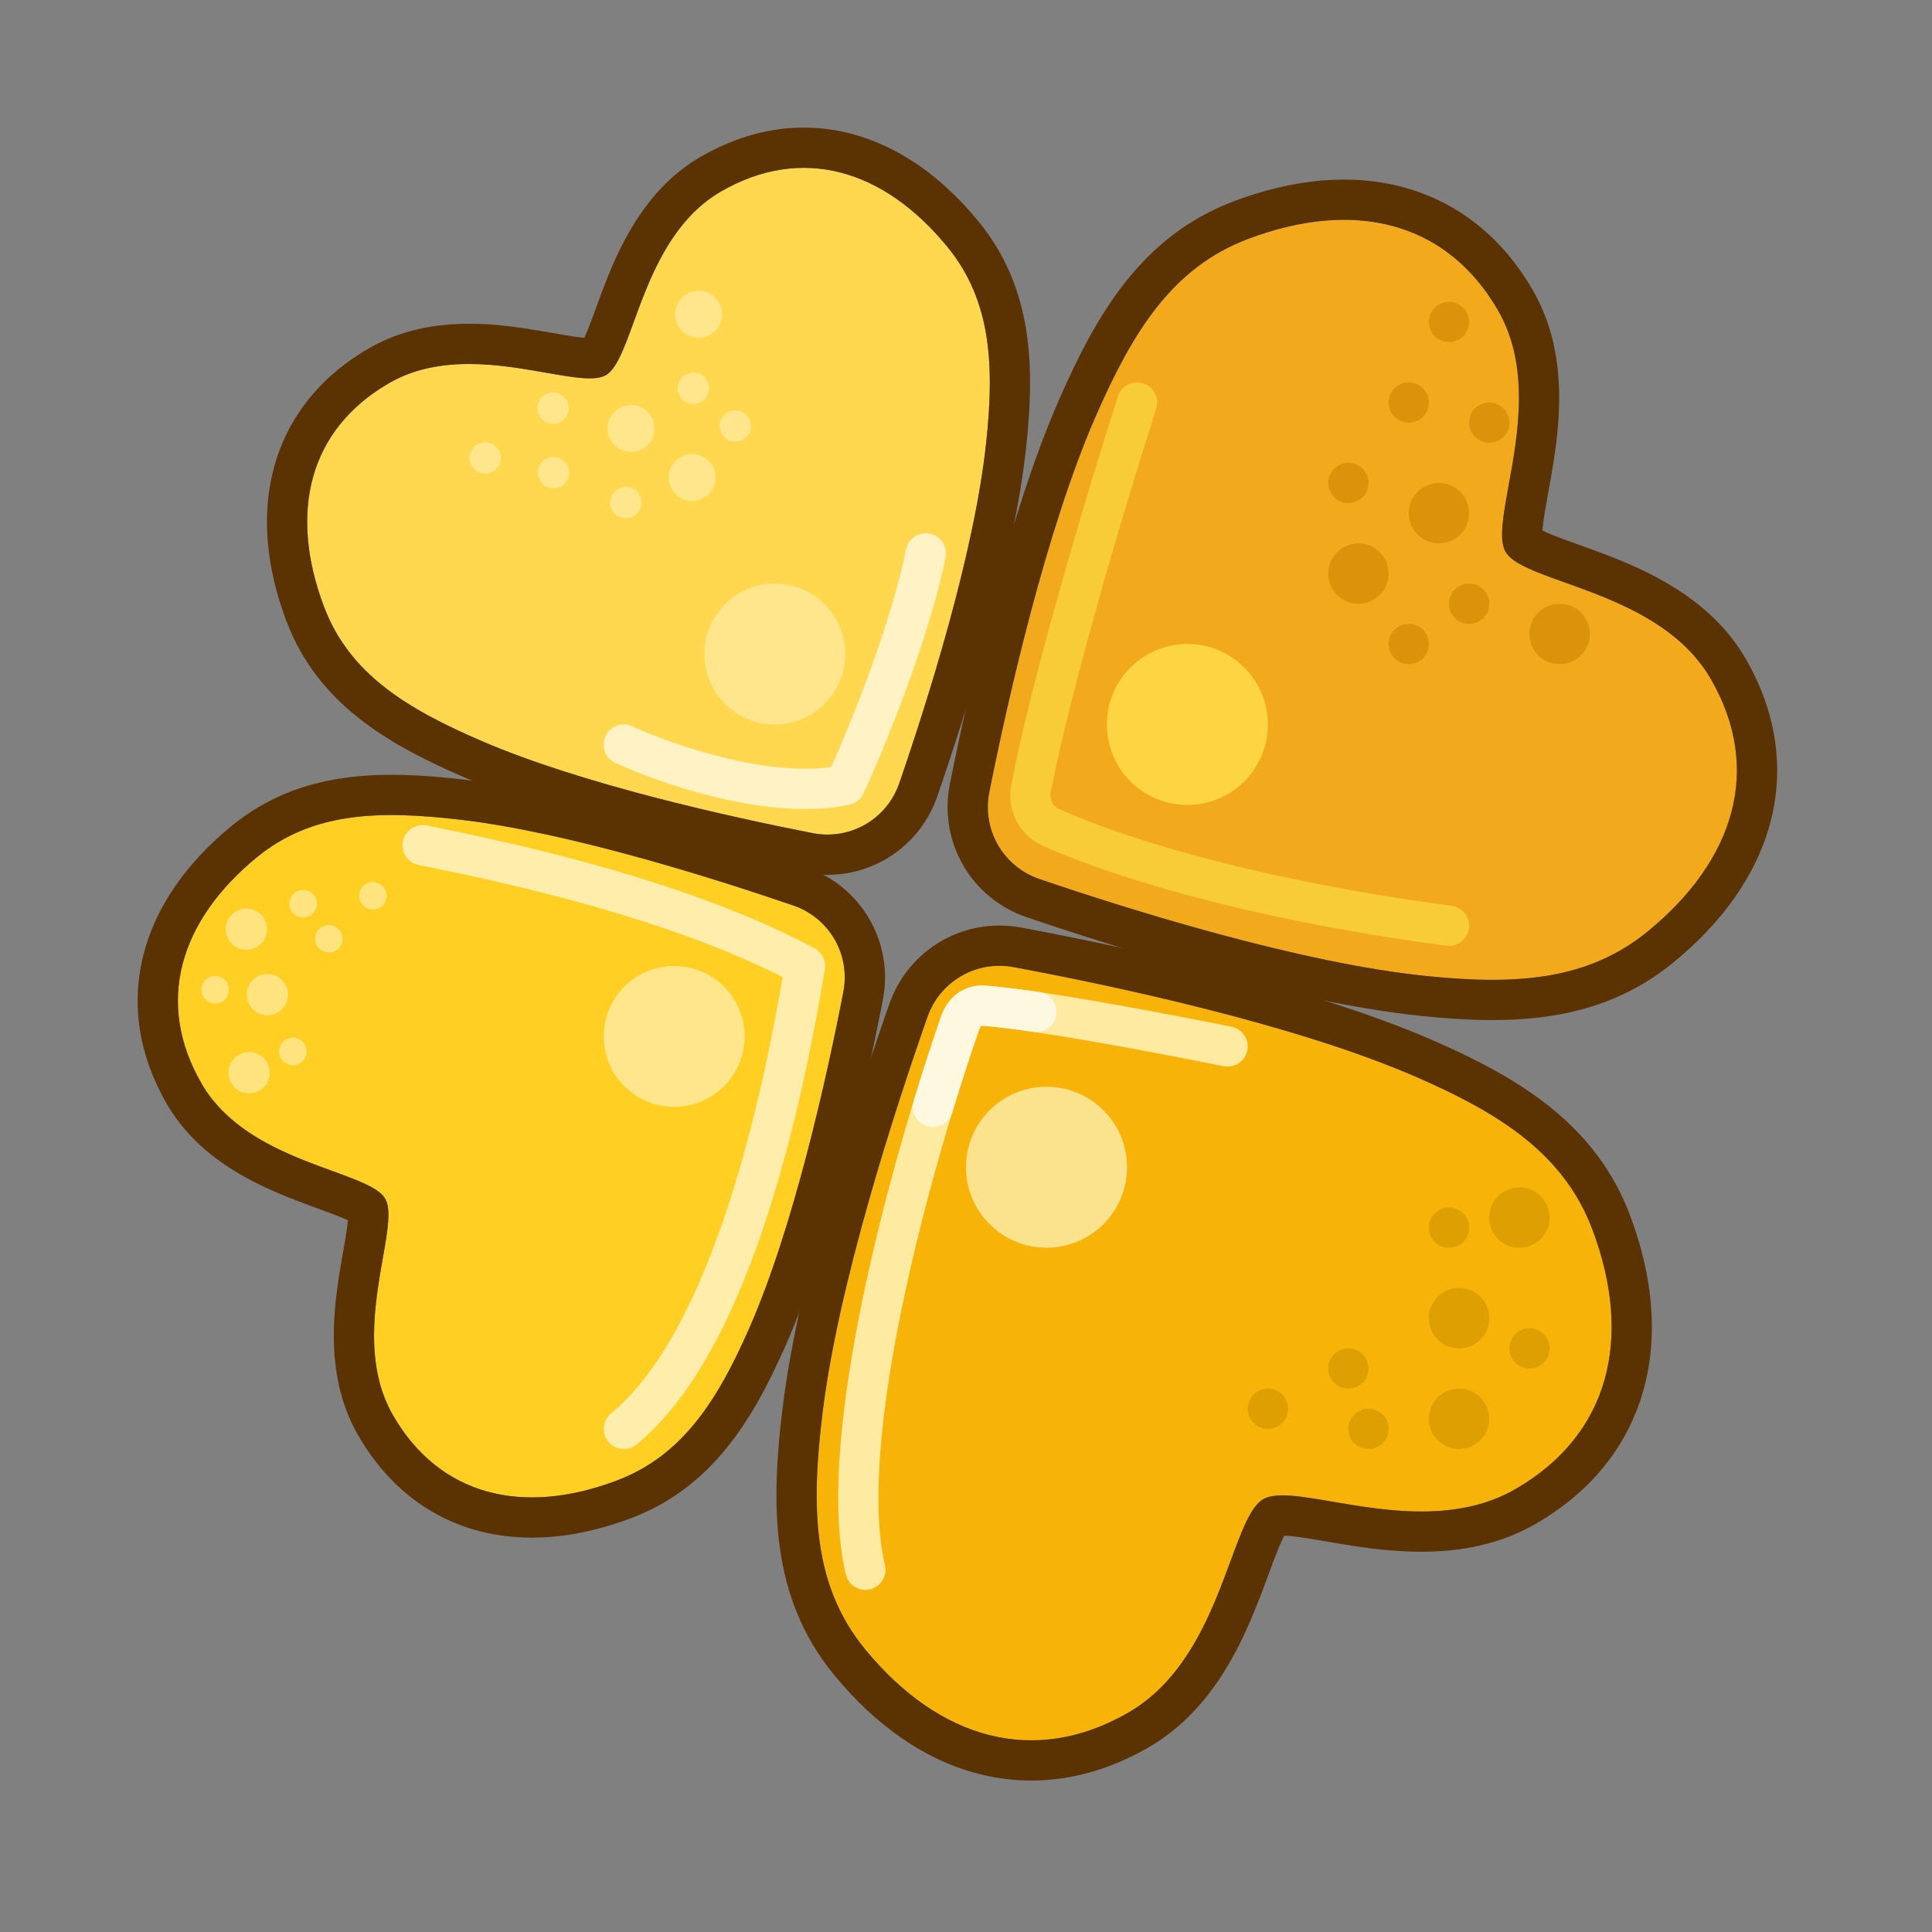 <svg viewBox="0 0 32 32" fill="none" xmlns="http://www.w3.org/2000/svg">
<rect x="0" y="0" width="32" height="32" fill="#808080" stroke="none"/>
<g clip-path="url(#clip0_851_10167)">
<path d="M16.332 7.349C16.473 6.052 16.421 4.979 15.69 4.087C14.634 2.799 13.276 2.402 11.943 3.171C10.611 3.94 10.51 5.94 10.035 6.214C9.56 6.488 7.778 5.576 6.446 6.345C5.113 7.114 4.779 8.489 5.366 10.047C5.787 11.163 6.737 11.738 7.974 12.272C9.628 12.986 12.07 13.527 13.459 13.799C14.08 13.921 14.689 13.571 14.895 12.972C15.363 11.614 16.135 9.176 16.332 7.349Z" fill="#FFD84F"/>
<path fill-rule="evenodd" clip-rule="evenodd" d="M16.995 7.42C17.139 6.09 17.117 4.777 16.205 3.665C15.613 2.942 14.896 2.42 14.086 2.212C13.264 2 12.414 2.13 11.61 2.594C10.736 3.098 10.308 3.979 10.048 4.631C9.981 4.799 9.922 4.962 9.87 5.105C9.816 5.252 9.772 5.374 9.729 5.479C9.71 5.526 9.693 5.564 9.678 5.596C9.644 5.593 9.602 5.588 9.552 5.581C9.44 5.566 9.312 5.544 9.158 5.516C9.008 5.49 8.837 5.46 8.658 5.434C7.963 5.333 6.987 5.263 6.113 5.768C5.309 6.231 4.772 6.904 4.544 7.721C4.32 8.526 4.413 9.408 4.742 10.283C5.267 11.674 6.454 12.342 7.71 12.884C9.437 13.629 11.943 14.181 13.331 14.454C14.278 14.639 15.211 14.103 15.525 13.189C15.993 11.833 16.788 9.331 16.995 7.42ZM9.801 5.599C9.801 5.599 9.799 5.599 9.796 5.599C9.799 5.599 9.801 5.599 9.801 5.599ZM9.623 5.699C9.621 5.702 9.62 5.703 9.62 5.703C9.62 5.703 9.621 5.702 9.623 5.699ZM15.69 4.087C16.421 4.979 16.473 6.052 16.332 7.349C16.135 9.176 15.363 11.614 14.895 12.972C14.689 13.571 14.08 13.921 13.459 13.799C12.07 13.527 9.628 12.986 7.974 12.272C6.737 11.738 5.787 11.163 5.366 10.047C4.779 8.489 5.113 7.114 6.446 6.345C7.28 5.863 8.291 6.041 9.047 6.174C9.498 6.253 9.858 6.316 10.035 6.214C10.213 6.111 10.338 5.768 10.495 5.338C10.758 4.617 11.109 3.653 11.943 3.171C13.276 2.402 14.634 2.799 15.69 4.087Z" fill="#5B3303"/>
<path fill-rule="evenodd" clip-rule="evenodd" d="M15.399 8.84C15.579 8.876 15.696 9.051 15.66 9.232C15.385 10.605 14.639 12.412 14.303 13.14C14.259 13.234 14.174 13.303 14.072 13.325C13.399 13.475 12.604 13.378 11.911 13.216C11.211 13.052 10.573 12.811 10.194 12.636C10.026 12.559 9.953 12.361 10.03 12.194C10.108 12.026 10.306 11.954 10.473 12.031C10.815 12.189 11.411 12.414 12.063 12.567C12.659 12.706 13.268 12.777 13.768 12.704C14.122 11.913 14.765 10.309 15.006 9.101C15.042 8.921 15.218 8.804 15.399 8.84Z" fill="#FFF2C5"/>
<path d="M23.472 17.844C24.858 18.449 25.907 19.119 26.376 20.367C27.053 22.171 26.657 23.765 25.102 24.663C23.548 25.56 21.477 24.511 20.923 24.831C20.369 25.151 20.243 27.468 18.689 28.366C17.134 29.263 15.555 28.809 14.332 27.321C13.456 26.256 13.434 24.969 13.622 23.417C13.883 21.262 14.83 18.358 15.361 16.845C15.569 16.252 16.171 15.903 16.789 16.018C18.388 16.316 21.442 16.958 23.472 17.844Z" fill="#F7B307"/>
<path fill-rule="evenodd" clip-rule="evenodd" d="M23.738 17.233C25.156 17.852 26.43 18.616 27 20.133C27.375 21.131 27.474 22.13 27.217 23.037C26.957 23.955 26.349 24.713 25.435 25.24C24.452 25.808 23.35 25.737 22.544 25.624C22.338 25.595 22.141 25.561 21.967 25.531C21.788 25.5 21.637 25.475 21.504 25.457C21.404 25.444 21.328 25.437 21.272 25.435C21.246 25.485 21.214 25.553 21.175 25.646C21.124 25.771 21.071 25.914 21.008 26.084C20.947 26.251 20.878 26.438 20.799 26.631C20.495 27.385 20.005 28.375 19.022 28.943C18.109 29.47 17.148 29.618 16.223 29.384C15.309 29.154 14.494 28.568 13.817 27.744C12.752 26.449 12.77 24.909 12.96 23.337C13.231 21.101 14.202 18.134 14.732 16.624C15.049 15.721 15.97 15.188 16.911 15.363C18.506 15.66 21.631 16.313 23.738 17.233ZM21.319 25.36C21.319 25.36 21.318 25.361 21.317 25.363C21.318 25.361 21.319 25.36 21.319 25.36ZM21.187 25.438C21.185 25.438 21.184 25.438 21.184 25.438C21.184 25.438 21.185 25.438 21.187 25.438ZM26.376 20.367C25.907 19.119 24.858 18.449 23.472 17.844C21.442 16.958 18.388 16.316 16.789 16.019C16.171 15.903 15.569 16.252 15.361 16.845C14.83 18.358 13.883 21.262 13.622 23.417C13.434 24.969 13.456 26.256 14.332 27.321C15.555 28.809 17.134 29.264 18.689 28.366C19.662 27.804 20.075 26.685 20.384 25.849C20.569 25.349 20.716 24.951 20.924 24.831C21.131 24.711 21.549 24.783 22.074 24.873C22.953 25.024 24.129 25.225 25.102 24.663C26.657 23.765 27.053 22.171 26.376 20.367Z" fill="#5B3303"/>
<path fill-rule="evenodd" clip-rule="evenodd" d="M16.252 16.991C16.25 16.993 16.233 17.008 16.216 17.056C15.823 18.188 15.308 19.894 14.954 21.583C14.597 23.29 14.421 24.916 14.658 25.924C14.7 26.103 14.589 26.282 14.41 26.324C14.23 26.367 14.051 26.256 14.009 26.076C13.734 24.91 13.945 23.151 14.302 21.446C14.662 19.723 15.187 17.989 15.586 16.837C15.634 16.699 15.716 16.563 15.846 16.463C15.98 16.36 16.144 16.313 16.319 16.325C16.829 16.361 18.01 16.529 20.399 17.006C20.579 17.043 20.696 17.218 20.66 17.399C20.624 17.579 20.448 17.696 20.268 17.66C17.879 17.182 16.736 17.023 16.272 16.99C16.259 16.989 16.254 16.991 16.253 16.991L16.253 16.991C16.253 16.991 16.253 16.991 16.253 16.991C16.253 16.991 16.253 16.991 16.252 16.991Z" fill="#FFEAA0"/>
<path d="M23.627 16.166C25.08 16.314 26.284 16.25 27.288 15.43C28.739 14.245 29.193 12.73 28.338 11.249C27.484 9.768 25.242 9.668 24.937 9.14C24.633 8.613 25.666 6.621 24.812 5.141C23.957 3.66 22.417 3.295 20.666 3.96C19.412 4.435 18.761 5.498 18.155 6.88C17.325 8.773 16.693 11.587 16.387 13.114C16.261 13.741 16.614 14.355 17.22 14.561C18.715 15.07 21.528 15.951 23.627 16.166Z" fill="#F2A91C"/>
<path fill-rule="evenodd" clip-rule="evenodd" d="M23.559 16.829C25.047 16.981 26.488 16.944 27.71 15.947C28.513 15.291 29.09 14.503 29.323 13.621C29.559 12.725 29.424 11.795 28.916 10.915C28.367 9.965 27.401 9.501 26.675 9.217C26.488 9.143 26.307 9.079 26.146 9.021C25.982 8.963 25.844 8.913 25.725 8.865C25.65 8.835 25.592 8.81 25.548 8.788C25.551 8.739 25.558 8.676 25.569 8.596C25.588 8.469 25.614 8.325 25.645 8.153C25.676 7.985 25.71 7.796 25.74 7.598C25.857 6.827 25.938 5.758 25.389 4.808C24.881 3.928 24.144 3.346 23.25 3.103C22.369 2.863 21.399 2.969 20.43 3.336C18.903 3.915 18.16 5.21 17.545 6.612C16.682 8.579 16.039 11.458 15.733 12.983C15.542 13.938 16.082 14.879 17.005 15.192C18.498 15.7 21.376 16.606 23.559 16.829ZM25.548 8.892C25.548 8.892 25.548 8.891 25.548 8.888C25.548 8.891 25.548 8.892 25.548 8.892ZM25.461 8.738C25.459 8.737 25.458 8.736 25.458 8.736C25.458 8.736 25.459 8.737 25.461 8.738ZM27.288 15.43C26.284 16.25 25.081 16.314 23.627 16.166C21.528 15.952 18.715 15.07 17.22 14.561C16.614 14.355 16.261 13.741 16.387 13.114C16.693 11.587 17.325 8.773 18.155 6.88C18.761 5.498 19.412 4.435 20.666 3.96C22.417 3.295 23.957 3.66 24.812 5.141C25.347 6.068 25.142 7.195 24.988 8.038C24.897 8.541 24.823 8.943 24.937 9.14C25.051 9.338 25.436 9.475 25.917 9.647C26.724 9.936 27.803 10.322 28.338 11.249C29.193 12.73 28.739 14.246 27.288 15.43Z" fill="#5B3303"/>
<path fill-rule="evenodd" clip-rule="evenodd" d="M15.845 16.464C15.979 16.361 16.143 16.313 16.319 16.325C16.515 16.339 16.805 16.372 17.215 16.432C17.397 16.459 17.523 16.628 17.496 16.81C17.47 16.992 17.3 17.118 17.118 17.091C16.715 17.032 16.444 17.002 16.272 16.99C16.26 16.989 16.254 16.991 16.254 16.991L16.254 16.991C16.254 16.991 16.254 16.991 16.254 16.991C16.254 16.991 16.253 16.991 16.253 16.992C16.25 16.994 16.232 17.01 16.216 17.057C16.078 17.453 15.926 17.919 15.771 18.43C15.717 18.606 15.531 18.706 15.355 18.652C15.179 18.599 15.079 18.413 15.133 18.236C15.291 17.717 15.446 17.243 15.586 16.839C15.634 16.701 15.716 16.564 15.845 16.464Z" fill="#FFF8E1"/>
<path d="M12.401 22.02C11.874 23.213 11.293 24.116 10.214 24.523C8.656 25.111 7.281 24.776 6.511 23.444C5.742 22.111 6.655 20.329 6.38 19.854C6.106 19.38 4.107 19.279 3.338 17.946C2.568 16.614 2.966 15.256 4.254 14.2C5.176 13.444 6.287 13.421 7.625 13.577C9.414 13.786 11.799 14.539 13.138 14.997C13.737 15.202 14.089 15.81 13.968 16.432C13.695 17.841 13.144 20.338 12.401 22.02Z" fill="#FFCF23"/>
<path fill-rule="evenodd" clip-rule="evenodd" d="M13.011 22.289C12.47 23.514 11.795 24.64 10.449 25.147C9.575 25.477 8.693 25.57 7.888 25.346C7.07 25.118 6.398 24.58 5.934 23.777C5.429 22.903 5.5 21.926 5.601 21.231C5.627 21.052 5.657 20.882 5.683 20.732C5.71 20.577 5.733 20.45 5.748 20.337C5.755 20.287 5.76 20.246 5.763 20.211C5.731 20.196 5.693 20.18 5.646 20.161C5.541 20.118 5.419 20.073 5.272 20.02C5.129 19.967 4.966 19.908 4.798 19.841C4.146 19.581 3.265 19.154 2.76 18.28C2.296 17.476 2.167 16.625 2.379 15.803C2.587 14.994 3.108 14.277 3.831 13.684C4.981 12.741 6.343 12.756 7.702 12.915C9.57 13.133 12.017 13.908 13.354 14.366C14.268 14.679 14.807 15.61 14.623 16.559C14.35 17.967 13.788 20.531 13.011 22.289ZM5.87 20.27C5.87 20.27 5.868 20.269 5.866 20.267C5.869 20.269 5.87 20.27 5.87 20.27ZM5.766 20.094C5.765 20.091 5.765 20.089 5.765 20.089C5.765 20.089 5.766 20.09 5.766 20.094ZM10.214 24.523C11.293 24.116 11.874 23.213 12.401 22.02C13.144 20.338 13.695 17.841 13.968 16.432C14.089 15.81 13.737 15.202 13.138 14.997C11.799 14.539 9.414 13.786 7.625 13.577C6.287 13.421 5.176 13.444 4.254 14.2C2.966 15.256 2.568 16.614 3.338 17.946C3.819 18.781 4.783 19.132 5.504 19.395C5.934 19.552 6.278 19.677 6.38 19.854C6.483 20.032 6.42 20.392 6.34 20.843C6.208 21.599 6.03 22.609 6.511 23.444C7.281 24.776 8.656 25.111 10.214 24.523Z" fill="#5B3303"/>
<path fill-rule="evenodd" clip-rule="evenodd" d="M6.673 13.935C6.709 13.754 6.885 13.637 7.065 13.673C8.731 14.006 11.442 14.614 13.49 15.706C13.616 15.773 13.685 15.914 13.662 16.055C13.494 17.06 13.2 18.621 12.713 20.123C12.232 21.609 11.541 23.109 10.544 23.925C10.402 24.041 10.192 24.02 10.075 23.878C9.959 23.735 9.98 23.525 10.122 23.409C10.959 22.724 11.601 21.391 12.079 19.918C12.514 18.574 12.793 17.174 12.964 16.184C11.038 15.211 8.543 14.649 6.935 14.327C6.754 14.291 6.637 14.115 6.673 13.935Z" fill="#FFEDAB"/>
<path fill-rule="evenodd" clip-rule="evenodd" d="M18.935 6.349C19.11 6.406 19.207 6.593 19.151 6.769C18.69 8.201 17.756 11.301 17.405 13.117C17.381 13.245 17.442 13.355 17.541 13.4C18.493 13.83 20.659 14.552 24.044 15.003C24.226 15.027 24.355 15.195 24.33 15.377C24.306 15.56 24.138 15.688 23.956 15.664C20.522 15.206 18.291 14.47 17.267 14.007C16.868 13.827 16.672 13.402 16.751 12.991C17.11 11.131 18.056 7.996 18.516 6.565C18.572 6.389 18.76 6.293 18.935 6.349Z" fill="#F8CC34"/>
<path d="M18.667 19.333C18.667 20.07 18.07 20.666 17.333 20.666C16.597 20.666 16 20.07 16 19.333C16 18.597 16.597 18 17.333 18C18.07 18 18.667 18.597 18.667 19.333Z" fill="#FBE28C"/>
<path d="M21 12C21 12.736 20.403 13.333 19.667 13.333C18.93 13.333 18.333 12.736 18.333 12C18.333 11.264 18.93 10.666 19.667 10.666C20.403 10.666 21 11.264 21 12Z" fill="#FDD442"/>
<path d="M14 10.833C14 11.477 13.477 12 12.833 12C12.189 12 11.666 11.477 11.666 10.833C11.666 10.189 12.189 9.666 12.833 9.666C13.477 9.666 14 10.189 14 10.833Z" fill="#FFE68C"/>
<path d="M12.333 17.166C12.333 17.811 11.811 18.333 11.166 18.333C10.522 18.333 10 17.811 10 17.166C10 16.522 10.522 16 11.166 16C11.811 16 12.333 16.522 12.333 17.166Z" fill="#FFE68C"/>
<path d="M22.666 22.667C22.666 22.851 22.517 23 22.333 23C22.149 23 22 22.851 22 22.667C22 22.483 22.149 22.333 22.333 22.333C22.517 22.333 22.666 22.483 22.666 22.667Z" fill="#DD9F01"/>
<path d="M25.666 22.333C25.666 22.517 25.517 22.667 25.333 22.667C25.149 22.667 25 22.517 25 22.333C25 22.149 25.149 22 25.333 22C25.517 22 25.666 22.149 25.666 22.333Z" fill="#DD9F01"/>
<path d="M24.333 20.333C24.333 20.517 24.184 20.667 24 20.667C23.816 20.667 23.666 20.517 23.666 20.333C23.666 20.149 23.816 20 24 20C24.184 20 24.333 20.149 24.333 20.333Z" fill="#DD9F01"/>
<path d="M23 23.667C23 23.851 22.851 24 22.667 24C22.483 24 22.333 23.851 22.333 23.667C22.333 23.483 22.483 23.333 22.667 23.333C22.851 23.333 23 23.483 23 23.667Z" fill="#DD9F01"/>
<path d="M21.333 23.333C21.333 23.517 21.184 23.667 21 23.667C20.816 23.667 20.666 23.517 20.666 23.333C20.666 23.149 20.816 23 21 23C21.184 23 21.333 23.149 21.333 23.333Z" fill="#DD9F01"/>
<path d="M24.666 23.5C24.666 23.776 24.443 24 24.166 24C23.89 24 23.666 23.776 23.666 23.5C23.666 23.224 23.89 23 24.166 23C24.443 23 24.666 23.224 24.666 23.5Z" fill="#DD9F01"/>
<path d="M24.666 21.833C24.666 22.109 24.443 22.333 24.166 22.333C23.89 22.333 23.666 22.109 23.666 21.833C23.666 21.557 23.89 21.333 24.166 21.333C24.443 21.333 24.666 21.557 24.666 21.833Z" fill="#DD9F01"/>
<path d="M25.666 20.167C25.666 20.443 25.443 20.667 25.166 20.667C24.89 20.667 24.666 20.443 24.666 20.167C24.666 19.89 24.89 19.667 25.166 19.667C25.443 19.667 25.666 19.89 25.666 20.167Z" fill="#DD9F01"/>
<path d="M5.23 15.619C5.192 15.499 5.257 15.371 5.377 15.332C5.497 15.294 5.625 15.36 5.664 15.479C5.702 15.599 5.636 15.727 5.517 15.766C5.397 15.804 5.269 15.738 5.23 15.619Z" fill="#FFE37E"/>
<path d="M3.348 16.462C3.31 16.343 3.376 16.215 3.495 16.176C3.615 16.137 3.743 16.203 3.782 16.323C3.82 16.443 3.754 16.571 3.635 16.61C3.515 16.648 3.387 16.582 3.348 16.462Z" fill="#FFE37E"/>
<path d="M4.634 17.485C4.595 17.365 4.661 17.237 4.781 17.198C4.901 17.16 5.029 17.226 5.067 17.346C5.106 17.465 5.04 17.594 4.92 17.632C4.8 17.671 4.672 17.605 4.634 17.485Z" fill="#FFE37E"/>
<path d="M4.804 15.038C4.766 14.918 4.832 14.79 4.951 14.751C5.071 14.713 5.199 14.779 5.238 14.899C5.276 15.018 5.211 15.146 5.091 15.185C4.971 15.223 4.843 15.158 4.804 15.038Z" fill="#FFE37E"/>
<path d="M5.958 14.906C5.92 14.787 5.986 14.658 6.105 14.62C6.225 14.581 6.354 14.647 6.392 14.767C6.43 14.887 6.365 15.015 6.245 15.053C6.125 15.092 5.997 15.026 5.958 14.906Z" fill="#FFE37E"/>
<path d="M3.755 15.495C3.697 15.315 3.796 15.123 3.976 15.065C4.155 15.007 4.348 15.106 4.406 15.286C4.463 15.465 4.364 15.658 4.185 15.715C4.005 15.773 3.813 15.674 3.755 15.495Z" fill="#FFE37E"/>
<path d="M4.103 16.579C4.045 16.399 4.144 16.207 4.324 16.149C4.504 16.091 4.696 16.19 4.754 16.37C4.811 16.549 4.713 16.742 4.533 16.8C4.353 16.857 4.161 16.758 4.103 16.579Z" fill="#FFE37E"/>
<path d="M3.801 17.872C3.743 17.692 3.842 17.5 4.022 17.442C4.201 17.384 4.394 17.483 4.451 17.663C4.509 17.843 4.41 18.035 4.231 18.093C4.051 18.151 3.859 18.052 3.801 17.872Z" fill="#FFE37E"/>
<path d="M24.667 10C24.667 10.184 24.517 10.333 24.333 10.333C24.149 10.333 24 10.184 24 10C24 9.816 24.149 9.666 24.333 9.666C24.517 9.666 24.667 9.816 24.667 10Z" fill="#DA930A"/>
<path d="M23.667 10.667C23.667 10.851 23.517 11 23.333 11C23.149 11 23 10.851 23 10.667C23 10.482 23.149 10.333 23.333 10.333C23.517 10.333 23.667 10.482 23.667 10.667Z" fill="#DA930A"/>
<path d="M22.667 8C22.667 8.184 22.517 8.333 22.333 8.333C22.149 8.333 22 8.184 22 8C22 7.816 22.149 7.667 22.333 7.667C22.517 7.667 22.667 7.816 22.667 8Z" fill="#DA930A"/>
<path d="M25 7C25 7.184 24.851 7.333 24.667 7.333C24.483 7.333 24.333 7.184 24.333 7C24.333 6.816 24.483 6.667 24.667 6.667C24.851 6.667 25 6.816 25 7Z" fill="#DA930A"/>
<path d="M24.333 5.333C24.333 5.517 24.184 5.667 24 5.667C23.816 5.667 23.667 5.517 23.667 5.333C23.667 5.149 23.816 5 24 5C24.184 5 24.333 5.149 24.333 5.333Z" fill="#DA930A"/>
<path d="M23.667 6.667C23.667 6.851 23.517 7 23.333 7C23.149 7 23 6.851 23 6.667C23 6.482 23.149 6.333 23.333 6.333C23.517 6.333 23.667 6.482 23.667 6.667Z" fill="#DA930A"/>
<path d="M24.333 8.5C24.333 8.776 24.109 9 23.833 9C23.557 9 23.333 8.776 23.333 8.5C23.333 8.224 23.557 8 23.833 8C24.109 8 24.333 8.224 24.333 8.5Z" fill="#DA930A"/>
<path d="M26.333 10.5C26.333 10.776 26.109 11 25.833 11C25.557 11 25.333 10.776 25.333 10.5C25.333 10.224 25.557 10 25.833 10C26.109 10 26.333 10.224 26.333 10.5Z" fill="#DA930A"/>
<path d="M23 9.5C23 9.776 22.776 10 22.5 10C22.224 10 22 9.776 22 9.5C22 9.224 22.224 9 22.5 9C22.776 9 23 9.224 23 9.5Z" fill="#DA930A"/>
<path d="M11.42 6.18C11.559 6.145 11.7 6.228 11.735 6.367C11.771 6.505 11.688 6.647 11.549 6.682C11.41 6.718 11.269 6.634 11.234 6.496C11.198 6.357 11.281 6.216 11.42 6.18Z" fill="#FFE68B"/>
<path d="M12.115 6.804C12.254 6.768 12.395 6.852 12.431 6.991C12.466 7.129 12.383 7.27 12.244 7.306C12.106 7.342 11.964 7.258 11.929 7.12C11.893 6.981 11.977 6.84 12.115 6.804Z" fill="#FFE68B"/>
<path d="M10.302 8.073C10.44 8.037 10.581 8.121 10.617 8.259C10.653 8.398 10.569 8.539 10.431 8.575C10.292 8.611 10.151 8.527 10.115 8.388C10.079 8.25 10.163 8.109 10.302 8.073Z" fill="#FFE68B"/>
<path d="M9.097 6.51C9.236 6.475 9.377 6.558 9.412 6.697C9.448 6.835 9.365 6.976 9.226 7.012C9.087 7.048 8.946 6.964 8.911 6.826C8.875 6.687 8.958 6.546 9.097 6.51Z" fill="#FFE68B"/>
<path d="M7.971 7.335C8.11 7.299 8.251 7.382 8.287 7.521C8.323 7.66 8.239 7.801 8.101 7.836C7.962 7.872 7.821 7.789 7.785 7.65C7.749 7.511 7.833 7.37 7.971 7.335Z" fill="#FFE68B"/>
<path d="M9.104 7.578C9.243 7.543 9.384 7.626 9.42 7.765C9.455 7.903 9.372 8.045 9.233 8.08C9.095 8.116 8.953 8.032 8.918 7.894C8.882 7.755 8.965 7.614 9.104 7.578Z" fill="#FFE68B"/>
<path d="M10.355 6.722C10.563 6.668 10.775 6.793 10.828 7.001C10.882 7.209 10.757 7.421 10.549 7.474C10.341 7.528 10.129 7.403 10.076 7.195C10.022 6.987 10.147 6.775 10.355 6.722Z" fill="#FFE68B"/>
<path d="M11.474 4.829C11.681 4.775 11.893 4.901 11.947 5.109C12 5.316 11.875 5.528 11.667 5.582C11.459 5.635 11.247 5.51 11.194 5.302C11.14 5.094 11.266 4.882 11.474 4.829Z" fill="#FFE68B"/>
<path d="M11.366 7.532C11.574 7.478 11.786 7.604 11.839 7.811C11.893 8.019 11.768 8.231 11.56 8.285C11.352 8.338 11.14 8.213 11.087 8.005C11.033 7.797 11.158 7.585 11.366 7.532Z" fill="#FFE68B"/>
</g>
<defs>
<clipPath id="clip0_851_10167">
<rect width="32" height="32" fill="white"/>
</clipPath>
</defs>
</svg>

